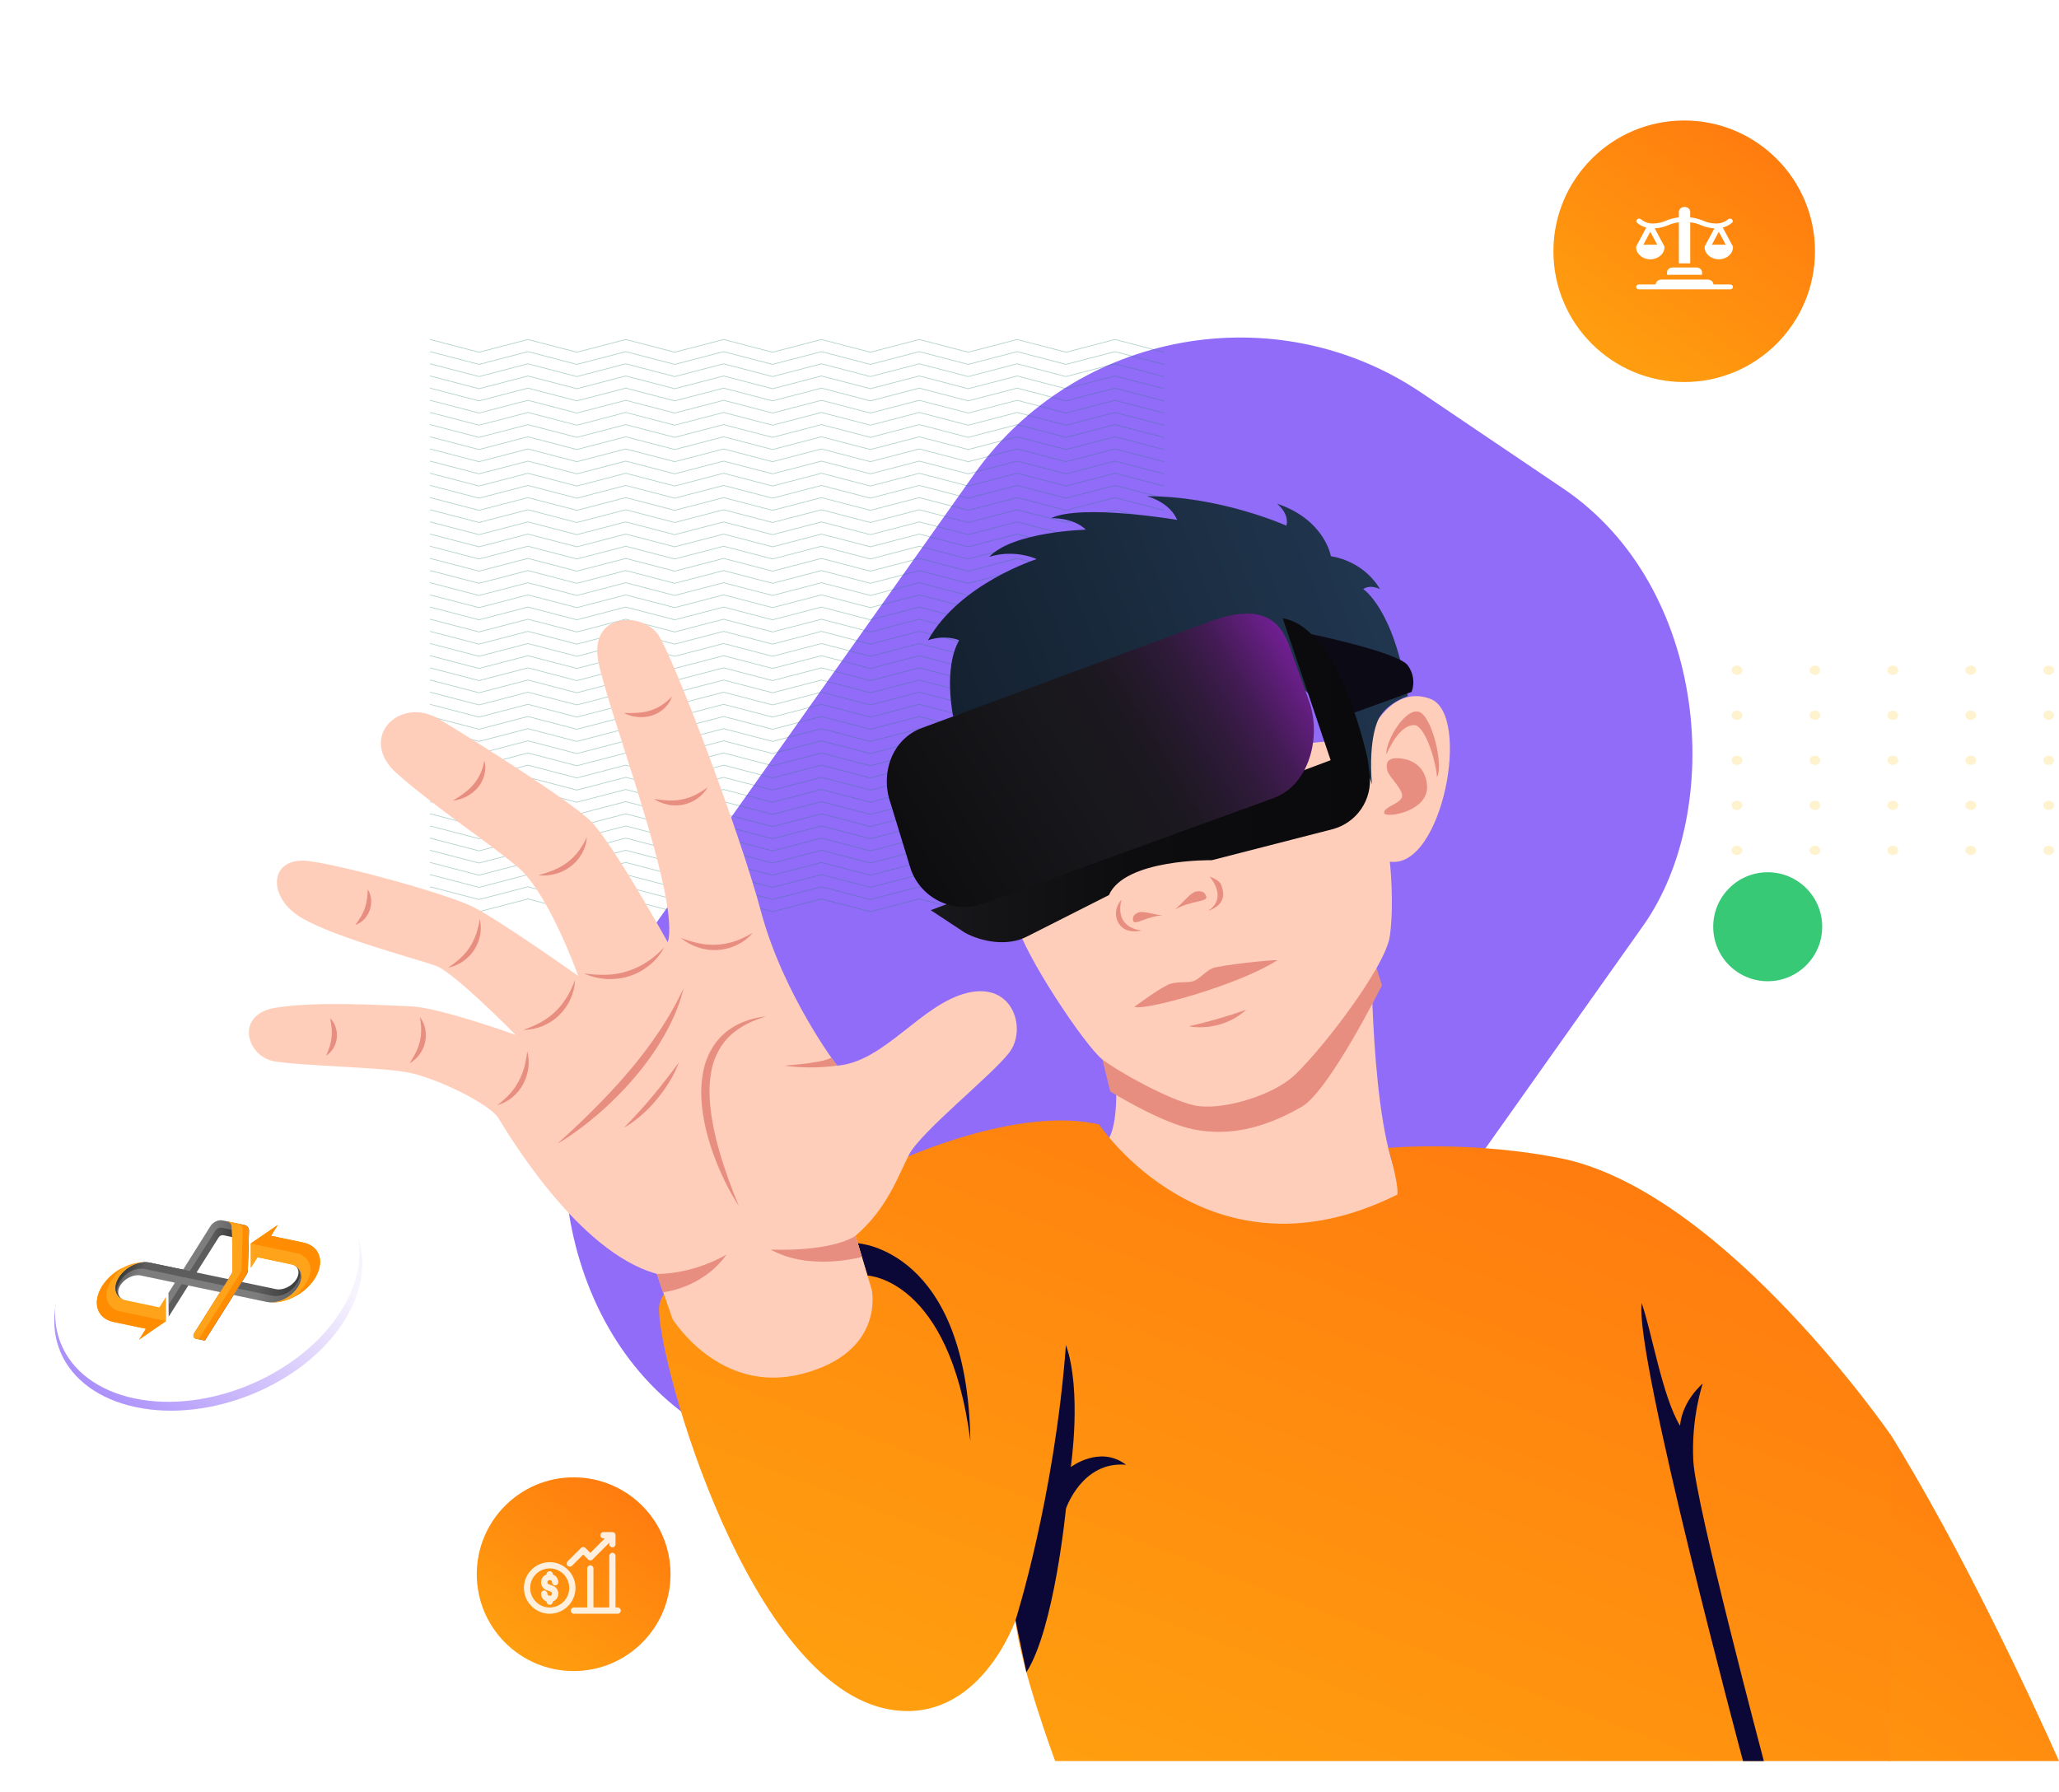 <svg width="786" height="684" viewBox="0 0 786 684" fill="none" xmlns="http://www.w3.org/2000/svg">
<g filter="url(#filter0_d_361_2)">
<circle cx="642.927" cy="95.927" r="49.927" fill="url(#paint0_linear_361_2)"/>
</g>
<path d="M663.062 257.636C664.197 257.636 665.117 256.845 665.117 255.869C665.117 254.893 664.197 254.102 663.062 254.102C661.927 254.102 661.007 254.893 661.007 255.869C661.007 256.845 661.927 257.636 663.062 257.636Z" fill="#FFBE16" fill-opacity="0.21"/>
<path d="M692.814 257.636C693.949 257.636 694.869 256.845 694.869 255.869C694.869 254.893 693.949 254.102 692.814 254.102C691.679 254.102 690.759 254.893 690.759 255.869C690.759 256.845 691.679 257.636 692.814 257.636Z" fill="#FFBE16" fill-opacity="0.21"/>
<path d="M724.621 255.869C724.621 256.839 723.694 257.636 722.566 257.636C721.437 257.636 720.51 256.839 720.51 255.869C720.51 254.898 721.437 254.102 722.566 254.102C723.711 254.102 724.621 254.898 724.621 255.869Z" fill="#FFBE16" fill-opacity="0.21"/>
<path d="M752.318 257.636C753.453 257.636 754.373 256.845 754.373 255.869C754.373 254.893 753.453 254.102 752.318 254.102C751.182 254.102 750.262 254.893 750.262 255.869C750.262 256.845 751.182 257.636 752.318 257.636Z" fill="#FFBE16" fill-opacity="0.21"/>
<path d="M782.069 257.636C783.204 257.636 784.124 256.845 784.124 255.869C784.124 254.893 783.204 254.102 782.069 254.102C780.934 254.102 780.014 254.893 780.014 255.869C780.014 256.845 780.934 257.636 782.069 257.636Z" fill="#FFBE16" fill-opacity="0.21"/>
<path d="M663.062 274.832C664.197 274.832 665.117 274.04 665.117 273.064C665.117 272.088 664.197 271.297 663.062 271.297C661.927 271.297 661.007 272.088 661.007 273.064C661.007 274.04 661.927 274.832 663.062 274.832Z" fill="#FFBE16" fill-opacity="0.21"/>
<path d="M692.814 274.832C693.949 274.832 694.869 274.04 694.869 273.064C694.869 272.088 693.949 271.297 692.814 271.297C691.679 271.297 690.759 272.088 690.759 273.064C690.759 274.04 691.679 274.832 692.814 274.832Z" fill="#FFBE16" fill-opacity="0.21"/>
<path d="M724.621 273.064C724.621 274.035 723.694 274.832 722.566 274.832C721.437 274.832 720.51 274.035 720.51 273.064C720.51 272.094 721.437 271.297 722.566 271.297C723.711 271.297 724.621 272.094 724.621 273.064Z" fill="#FFBE16" fill-opacity="0.21"/>
<path d="M752.318 274.832C753.453 274.832 754.373 274.04 754.373 273.064C754.373 272.088 753.453 271.297 752.318 271.297C751.182 271.297 750.262 272.088 750.262 273.064C750.262 274.04 751.182 274.832 752.318 274.832Z" fill="#FFBE16" fill-opacity="0.21"/>
<path d="M782.069 274.832C783.204 274.832 784.124 274.04 784.124 273.064C784.124 272.088 783.204 271.297 782.069 271.297C780.934 271.297 780.014 272.088 780.014 273.064C780.014 274.04 780.934 274.832 782.069 274.832Z" fill="#FFBE16" fill-opacity="0.21"/>
<path d="M663.062 292.027C664.197 292.027 665.117 291.236 665.117 290.26C665.117 289.283 664.197 288.492 663.062 288.492C661.927 288.492 661.007 289.283 661.007 290.26C661.007 291.236 661.927 292.027 663.062 292.027Z" fill="#FFBE16" fill-opacity="0.21"/>
<path d="M692.814 292.027C693.949 292.027 694.869 291.236 694.869 290.26C694.869 289.283 693.949 288.492 692.814 288.492C691.679 288.492 690.759 289.283 690.759 290.26C690.759 291.236 691.679 292.027 692.814 292.027Z" fill="#FFBE16" fill-opacity="0.21"/>
<path d="M724.621 290.26C724.621 291.23 723.694 292.027 722.566 292.027C721.437 292.027 720.51 291.23 720.51 290.26C720.51 289.289 721.437 288.492 722.566 288.492C723.711 288.492 724.621 289.289 724.621 290.26Z" fill="#FFBE16" fill-opacity="0.21"/>
<path d="M752.318 292.027C753.453 292.027 754.373 291.236 754.373 290.26C754.373 289.283 753.453 288.492 752.318 288.492C751.182 288.492 750.262 289.283 750.262 290.26C750.262 291.236 751.182 292.027 752.318 292.027Z" fill="#FFBE16" fill-opacity="0.21"/>
<path d="M782.069 292.027C783.204 292.027 784.124 291.236 784.124 290.26C784.124 289.283 783.204 288.492 782.069 288.492C780.934 288.492 780.014 289.283 780.014 290.26C780.014 291.236 780.934 292.027 782.069 292.027Z" fill="#FFBE16" fill-opacity="0.21"/>
<path d="M663.062 309.222C664.197 309.222 665.117 308.431 665.117 307.455C665.117 306.479 664.197 305.688 663.062 305.688C661.927 305.688 661.007 306.479 661.007 307.455C661.007 308.431 661.927 309.222 663.062 309.222Z" fill="#FFBE16" fill-opacity="0.21"/>
<path d="M692.814 309.222C693.949 309.222 694.869 308.431 694.869 307.455C694.869 306.479 693.949 305.688 692.814 305.688C691.679 305.688 690.759 306.479 690.759 307.455C690.759 308.431 691.679 309.222 692.814 309.222Z" fill="#FFBE16" fill-opacity="0.21"/>
<path d="M724.621 307.455C724.621 308.425 723.694 309.222 722.566 309.222C721.437 309.222 720.51 308.425 720.51 307.455C720.51 306.484 721.437 305.688 722.566 305.688C723.711 305.688 724.621 306.484 724.621 307.455Z" fill="#FFBE16" fill-opacity="0.21"/>
<path d="M752.318 309.222C753.453 309.222 754.373 308.431 754.373 307.455C754.373 306.479 753.453 305.688 752.318 305.688C751.182 305.688 750.262 306.479 750.262 307.455C750.262 308.431 751.182 309.222 752.318 309.222Z" fill="#FFBE16" fill-opacity="0.21"/>
<path d="M782.069 309.222C783.204 309.222 784.124 308.431 784.124 307.455C784.124 306.479 783.204 305.688 782.069 305.688C780.934 305.688 780.014 306.479 780.014 307.455C780.014 308.431 780.934 309.222 782.069 309.222Z" fill="#FFBE16" fill-opacity="0.21"/>
<path d="M663.062 326.417C664.197 326.417 665.117 325.626 665.117 324.65C665.117 323.674 664.197 322.883 663.062 322.883C661.927 322.883 661.007 323.674 661.007 324.65C661.007 325.626 661.927 326.417 663.062 326.417Z" fill="#FFBE16" fill-opacity="0.21"/>
<path d="M692.814 326.417C693.949 326.417 694.869 325.626 694.869 324.65C694.869 323.674 693.949 322.883 692.814 322.883C691.679 322.883 690.759 323.674 690.759 324.65C690.759 325.626 691.679 326.417 692.814 326.417Z" fill="#FFBE16" fill-opacity="0.21"/>
<path d="M724.621 324.65C724.621 325.621 723.694 326.417 722.566 326.417C721.437 326.417 720.51 325.621 720.51 324.65C720.51 323.68 721.437 322.883 722.566 322.883C723.711 322.883 724.621 323.68 724.621 324.65Z" fill="#FFBE16" fill-opacity="0.21"/>
<path d="M752.318 326.417C753.453 326.417 754.373 325.626 754.373 324.65C754.373 323.674 753.453 322.883 752.318 322.883C751.182 322.883 750.262 323.674 750.262 324.65C750.262 325.626 751.182 326.417 752.318 326.417Z" fill="#FFBE16" fill-opacity="0.21"/>
<path d="M782.069 326.417C783.204 326.417 784.124 325.626 784.124 324.65C784.124 323.674 783.204 322.883 782.069 322.883C780.934 322.883 780.014 323.674 780.014 324.65C780.014 325.626 780.934 326.417 782.069 326.417Z" fill="#FFBE16" fill-opacity="0.21"/>
<rect width="307.982" height="480.755" rx="121.324" transform="matrix(0.829 0.56 -0.578 0.816 442.024 82)" fill="#906CF9"/>
<path d="M406.942 348.194L388.269 343.327L369.596 348.194L350.922 343.327L332.249 348.194L313.576 343.327L294.903 348.194L276.23 343.327L257.556 348.194L238.875 343.327L220.202 348.194L201.529 343.327L182.847 348.194L164.09 343.306L164.249 343.066L182.847 347.912L201.529 343.045L220.202 347.912L238.875 343.045L257.556 347.912L276.23 343.045L294.903 347.912L313.576 343.045L332.249 347.912L350.922 343.045L369.596 347.912L388.269 343.045L406.942 347.912L425.615 343.045L444.372 347.933L444.213 348.174L425.615 343.327L406.942 348.194Z" fill="#287E74" fill-opacity="0.36"/>
<path d="M406.942 343.552L388.269 338.685L369.596 343.552L350.922 338.685L332.249 343.552L313.576 338.685L294.903 343.552L276.23 338.685L257.556 343.552L238.875 338.685L220.202 343.552L201.529 338.685L182.847 343.552L164.09 338.664L164.249 338.423L182.847 343.27L201.529 338.402L220.202 343.27L238.875 338.402L257.556 343.27L276.23 338.402L294.903 343.27L313.576 338.402L332.249 343.27L350.922 338.402L369.596 343.27L388.269 338.402L406.942 343.27L425.615 338.402L444.372 343.29L444.213 343.531L425.615 338.685L406.942 343.552Z" fill="#287E74" fill-opacity="0.36"/>
<path d="M406.942 338.909L388.269 334.042L369.596 338.909L350.922 334.042L332.249 338.909L313.576 334.042L294.903 338.909L276.23 334.042L257.556 338.909L238.875 334.042L220.202 338.909L201.529 334.042L182.847 338.909L164.09 334.021L164.249 333.781L182.847 338.627L201.529 333.76L220.202 338.627L238.875 333.76L257.556 338.627L276.23 333.76L294.903 338.627L313.576 333.76L332.249 338.627L350.922 333.76L369.596 338.627L388.269 333.76L406.942 338.627L425.615 333.76L444.372 338.648L444.213 338.888L425.615 334.042L406.942 338.909Z" fill="#287E74" fill-opacity="0.36"/>
<path d="M406.942 334.267L388.269 329.4L369.596 334.267L350.922 329.4L332.249 334.267L313.576 329.4L294.903 334.267L276.23 329.4L257.556 334.267L238.875 329.4L220.202 334.267L201.529 329.4L182.847 334.267L164.09 329.379L164.249 329.138L182.847 333.984L201.529 329.117L220.202 333.984L238.875 329.117L257.556 333.984L276.23 329.117L294.903 333.984L313.576 329.117L332.249 333.984L350.922 329.117L369.596 333.984L388.269 329.117L406.942 333.984L425.615 329.117L444.372 334.005L444.213 334.246L425.615 329.4L406.942 334.267Z" fill="#287E74" fill-opacity="0.36"/>
<path d="M406.942 329.624L388.269 324.757L369.596 329.624L350.922 324.757L332.249 329.624L313.576 324.757L294.903 329.624L276.23 324.757L257.556 329.624L238.875 324.757L220.202 329.624L201.529 324.757L182.847 329.624L164.09 324.736L164.249 324.491L182.847 329.342L201.529 324.47L220.202 329.342L238.875 324.47L257.556 329.342L276.23 324.47L294.903 329.342L313.576 324.47L332.249 329.342L350.922 324.47L369.596 329.342L388.269 324.47L406.942 329.342L425.615 324.47L444.372 329.363L444.213 329.604L425.615 324.757L406.942 329.624Z" fill="#287E74" fill-opacity="0.36"/>
<path d="M406.942 324.982L388.269 320.109L369.596 324.982L350.922 320.109L332.249 324.982L313.576 320.109L294.903 324.982L276.23 320.109L257.556 324.982L238.875 320.109L220.202 324.982L201.529 320.109L182.847 324.982L164.09 320.089L164.249 319.848L182.847 324.7L201.529 319.827L220.202 324.7L238.875 319.827L257.556 324.7L276.23 319.827L294.903 324.7L313.576 319.827L332.249 324.7L350.922 319.827L369.596 324.7L388.269 319.827L406.942 324.7L425.615 319.827L444.372 324.721L444.213 324.961L425.615 320.109L406.942 324.982Z" fill="#287E74" fill-opacity="0.36"/>
<path d="M406.942 320.339L388.269 315.467L369.596 320.339L350.922 315.467L332.249 320.339L313.576 315.467L294.903 320.339L276.23 315.467L257.556 320.339L238.875 315.467L220.202 320.339L201.529 315.467L182.847 320.339L164.09 315.446L164.249 315.205L182.847 320.057L201.529 315.185L220.202 320.057L238.875 315.185L257.556 320.057L276.23 315.185L294.903 320.057L313.576 315.185L332.249 320.057L350.922 315.185L369.596 320.057L388.269 315.185L406.942 320.057L425.615 315.185L444.372 320.078L444.213 320.318L425.615 315.467L406.942 320.339Z" fill="#287E74" fill-opacity="0.36"/>
<path d="M406.942 315.698L388.269 310.825L369.596 315.698L350.922 310.825L332.249 315.698L313.576 310.825L294.903 315.698L276.23 310.825L257.556 315.698L238.875 310.825L220.202 315.698L201.529 310.825L182.847 315.698L164.09 310.804L164.249 310.564L182.847 315.41L201.529 310.543L220.202 315.41L238.875 310.543L257.556 315.41L276.23 310.543L294.903 315.41L313.576 310.543L332.249 315.41L350.922 310.543L369.596 315.41L388.269 310.543L406.942 315.41L425.615 310.543L444.372 315.431L444.213 315.677L425.615 310.825L406.942 315.698Z" fill="#287E74" fill-opacity="0.36"/>
<path d="M406.942 311.05L388.269 306.183L369.596 311.05L350.922 306.183L332.249 311.05L313.576 306.183L294.903 311.05L276.23 306.183L257.556 311.05L238.875 306.183L220.202 311.05L201.529 306.183L182.847 311.05L164.09 306.162L164.249 305.921L182.847 310.768L201.529 305.9L220.202 310.768L238.875 305.9L257.556 310.768L276.23 305.9L294.903 310.768L313.576 305.9L332.249 310.768L350.922 305.9L369.596 310.768L388.269 305.9L406.942 310.768L425.615 305.9L444.372 310.789L444.213 311.029L425.615 306.183L406.942 311.05Z" fill="#287E74" fill-opacity="0.36"/>
<path d="M406.942 306.407L388.269 301.54L369.596 306.407L350.922 301.54L332.249 306.407L313.576 301.54L294.903 306.407L276.23 301.54L257.556 306.407L238.875 301.54L220.202 306.407L201.529 301.54L182.847 306.407L164.09 301.519L164.249 301.279L182.847 306.125L201.529 301.258L220.202 306.125L238.875 301.258L257.556 306.125L276.23 301.258L294.903 306.125L313.576 301.258L332.249 306.125L350.922 301.258L369.596 306.125L388.269 301.258L406.942 306.125L425.615 301.258L444.372 306.146L444.213 306.386L425.615 301.54L406.942 306.407Z" fill="#287E74" fill-opacity="0.36"/>
<path d="M406.942 301.765L388.269 296.898L369.596 301.765L350.922 296.898L332.249 301.765L313.576 296.898L294.903 301.765L276.23 296.898L257.556 301.765L238.875 296.898L220.202 301.765L201.529 296.898L182.847 301.765L164.09 296.877L164.249 296.636L182.847 301.482L201.529 296.615L220.202 301.482L238.875 296.615L257.556 301.482L276.23 296.615L294.903 301.482L313.576 296.615L332.249 301.482L350.922 296.615L369.596 301.482L388.269 296.615L406.942 301.482L425.615 296.615L444.372 301.503L444.213 301.744L425.615 296.898L406.942 301.765Z" fill="#287E74" fill-opacity="0.36"/>
<path d="M406.942 297.123L388.269 292.255L369.596 297.123L350.922 292.255L332.249 297.123L313.576 292.255L294.903 297.123L276.23 292.255L257.556 297.123L238.875 292.255L220.202 297.123L201.529 292.255L182.847 297.123L164.09 292.234L164.249 291.989L182.847 296.84L201.529 291.968L220.202 296.84L238.875 291.968L257.556 296.84L276.23 291.968L294.903 296.84L313.576 291.968L332.249 296.84L350.922 291.968L369.596 296.84L388.269 291.968L406.942 296.84L425.615 291.968L444.372 296.861L444.213 297.102L425.615 292.255L406.942 297.123Z" fill="#287E74" fill-opacity="0.36"/>
<path d="M406.942 292.48L388.269 287.613L369.596 292.48L350.922 287.613L332.249 292.48L313.576 287.613L294.903 292.48L276.23 287.613L257.556 292.48L238.875 287.613L220.202 292.48L201.529 287.613L182.847 292.48L164.09 287.592L164.249 287.346L182.847 292.198L201.529 287.325L220.202 292.198L238.875 287.325L257.556 292.198L276.23 287.325L294.903 292.198L313.576 287.325L332.249 292.198L350.922 287.325L369.596 292.198L388.269 287.325L406.942 292.198L425.615 287.325L444.372 292.219L444.213 292.459L425.615 287.613L406.942 292.48Z" fill="#287E74" fill-opacity="0.36"/>
<path d="M220.202 287.837L201.529 282.965L182.847 287.837L164.09 282.944L164.249 282.704L182.847 287.555L201.529 282.683L220.202 287.555L238.875 282.683L257.556 287.555L276.23 282.683L294.903 287.555L313.576 282.683L332.249 287.555L350.922 282.683L369.596 287.555L388.269 282.683L406.942 287.555L425.615 282.683L444.372 287.576L444.213 287.816L425.615 282.965L406.942 287.837L388.269 282.965L369.596 287.837L350.922 282.965L332.249 287.837L313.576 282.965L294.903 287.837L276.23 282.965L257.556 287.837L238.875 282.965L220.202 287.837Z" fill="#287E74" fill-opacity="0.36"/>
<path d="M406.942 283.195L388.269 278.322L369.596 283.195L350.922 278.322L332.249 283.195L313.576 278.322L294.903 283.195L276.23 278.322L257.556 283.195L238.875 278.322L220.202 283.195L201.529 278.322L182.847 283.195L164.09 278.301L164.249 278.061L182.847 282.907L201.529 278.04L220.202 282.907L238.875 278.04L257.556 282.907L276.23 278.04L294.903 282.907L313.576 278.04L332.249 282.907L350.922 278.04L369.596 282.907L388.269 278.04L406.942 282.907L425.615 278.04L444.372 282.928L444.213 283.174L425.615 278.322L406.942 283.195Z" fill="#287E74" fill-opacity="0.36"/>
<path d="M406.942 278.552L388.269 273.68L369.596 278.552L350.922 273.68L332.249 278.552L313.576 273.68L294.903 278.552L276.23 273.68L257.556 278.552L238.875 273.68L220.202 278.552L201.529 273.68L182.847 278.552L164.09 273.659L164.249 273.418L182.847 278.265L201.529 273.397L220.202 278.265L238.875 273.397L257.556 278.265L276.23 273.397L294.903 278.265L313.576 273.397L332.249 278.265L350.922 273.397L369.596 278.265L388.269 273.397L406.942 278.265L425.615 273.397L444.372 278.286L444.213 278.531L425.615 273.68L406.942 278.552Z" fill="#287E74" fill-opacity="0.36"/>
<path d="M406.942 273.905L388.269 269.038L369.596 273.905L350.922 269.038L332.249 273.905L313.576 269.038L294.903 273.905L276.23 269.038L257.556 273.905L238.875 269.038L220.202 273.905L201.529 269.038L182.847 273.905L164.09 269.017L164.249 268.777L182.847 273.623L201.529 268.756L220.202 273.623L238.875 268.756L257.556 273.623L276.23 268.756L294.903 273.623L313.576 268.756L332.249 273.623L350.922 268.756L369.596 273.623L388.269 268.756L406.942 273.623L425.615 268.756L444.372 273.644L444.213 273.884L425.615 269.038L406.942 273.905Z" fill="#287E74" fill-opacity="0.36"/>
<path d="M406.942 269.263L388.269 264.396L369.596 269.263L350.922 264.396L332.249 269.263L313.576 264.396L294.903 269.263L276.23 264.396L257.556 269.263L238.875 264.396L220.202 269.263L201.529 264.396L182.847 269.263L164.09 264.375L164.249 264.134L182.847 268.981L201.529 264.113L220.202 268.981L238.875 264.113L257.556 268.981L276.23 264.113L294.903 268.981L313.576 264.113L332.249 268.981L350.922 264.113L369.596 268.981L388.269 264.113L406.942 268.981L425.615 264.113L444.372 269.001L444.213 269.242L425.615 264.396L406.942 269.263Z" fill="#287E74" fill-opacity="0.36"/>
<path d="M406.942 264.62L388.269 259.753L369.596 264.62L350.922 259.753L332.249 264.62L313.576 259.753L294.903 264.62L276.23 259.753L257.556 264.62L238.875 259.753L220.202 264.62L201.529 259.753L182.847 264.62L164.09 259.732L164.249 259.492L182.847 264.338L201.529 259.471L220.202 264.338L238.875 259.471L257.556 264.338L276.23 259.471L294.903 264.338L313.576 259.471L332.249 264.338L350.922 259.471L369.596 264.338L388.269 259.471L406.942 264.338L425.615 259.471L444.372 264.359L444.213 264.599L425.615 259.753L406.942 264.62Z" fill="#287E74" fill-opacity="0.36"/>
<path d="M406.942 259.978L388.269 255.111L369.596 259.978L350.922 255.111L332.249 259.978L313.576 255.111L294.903 259.978L276.23 255.111L257.556 259.978L238.875 255.111L220.202 259.978L201.529 255.111L182.847 259.978L164.09 255.09L164.249 254.844L182.847 259.696L201.529 254.823L220.202 259.696L238.875 254.823L257.556 259.696L276.23 254.823L294.903 259.696L313.576 254.823L332.249 259.696L350.922 254.823L369.596 259.696L388.269 254.823L406.942 259.696L425.615 254.823L444.372 259.717L444.213 259.957L425.615 255.111L406.942 259.978Z" fill="#287E74" fill-opacity="0.36"/>
<path d="M406.942 255.335L388.269 250.468L369.596 255.335L350.922 250.468L332.249 255.335L313.576 250.468L294.903 255.335L276.23 250.468L257.556 255.335L238.875 250.468L220.202 255.335L201.529 250.468L182.847 255.335L164.09 250.447L164.249 250.202L182.847 255.053L201.529 250.181L220.202 255.053L238.875 250.181L257.556 255.053L276.23 250.181L294.903 255.053L313.576 250.181L332.249 255.053L350.922 250.181L369.596 255.053L388.269 250.181L406.942 255.053L425.615 250.181L444.372 255.074L444.213 255.315L425.615 250.468L406.942 255.335Z" fill="#287E74" fill-opacity="0.36"/>
<path d="M406.942 250.693L388.269 245.82L369.596 250.693L350.922 245.82L332.249 250.693L313.576 245.82L294.903 250.693L276.23 245.82L257.556 250.693L238.875 245.82L220.202 250.693L201.529 245.82L182.847 250.693L164.09 245.799L164.249 245.559L182.847 250.411L201.529 245.538L220.202 250.411L238.875 245.538L257.556 250.411L276.23 245.538L294.903 250.411L313.576 245.538L332.249 250.411L350.922 245.538L369.596 250.411L388.269 245.538L406.942 250.411L425.615 245.538L444.372 250.431L444.213 250.672L425.615 245.82L406.942 250.693Z" fill="#287E74" fill-opacity="0.36"/>
<path d="M406.942 246.05L388.269 241.178L369.596 246.05L350.922 241.178L332.249 246.05L313.576 241.178L294.903 246.05L276.23 241.178L257.556 246.05L238.875 241.178L220.202 246.05L201.529 241.178L182.847 246.05L164.09 241.157L164.249 240.916L182.847 245.763L201.529 240.896L220.202 245.763L238.875 240.896L257.556 245.763L276.23 240.896L294.903 245.763L313.576 240.896L332.249 245.763L350.922 240.896L369.596 245.763L388.269 240.896L406.942 245.763L425.615 240.896L444.372 245.784L444.213 246.029L425.615 241.178L406.942 246.05Z" fill="#287E74" fill-opacity="0.36"/>
<path d="M406.942 241.402L388.269 236.535L369.596 241.402L350.922 236.535L332.249 241.402L313.576 236.535L294.903 241.402L276.23 236.535L257.556 241.402L238.875 236.535L220.202 241.402L201.529 236.535L182.847 241.402L164.09 236.514L164.249 236.274L182.847 241.12L201.529 236.253L220.202 241.12L238.875 236.253L257.556 241.12L276.23 236.253L294.903 241.12L313.576 236.253L332.249 241.12L350.922 236.253L369.596 241.12L388.269 236.253L406.942 241.12L425.615 236.253L444.372 241.141L444.213 241.387L425.615 236.535L406.942 241.402Z" fill="#287E74" fill-opacity="0.36"/>
<path d="M406.942 236.761L388.269 231.894L369.596 236.761L350.922 231.894L332.249 236.761L313.576 231.894L294.903 236.761L276.23 231.894L257.556 236.761L238.875 231.894L220.202 236.761L201.529 231.894L182.847 236.761L164.09 231.873L164.249 231.632L182.847 236.479L201.529 231.611L220.202 236.479L238.875 231.611L257.556 236.479L276.23 231.611L294.903 236.479L313.576 231.611L332.249 236.479L350.922 231.611L369.596 236.479L388.269 231.611L406.942 236.479L425.615 231.611L444.372 236.499L444.213 236.74L425.615 231.894L406.942 236.761Z" fill="#287E74" fill-opacity="0.36"/>
<path d="M406.942 232.118L388.269 227.251L369.596 232.118L350.922 227.251L332.249 232.118L313.576 227.251L294.903 232.118L276.23 227.251L257.556 232.118L238.875 227.251L220.202 232.118L201.529 227.251L182.847 232.118L164.09 227.23L164.249 226.99L182.847 231.836L201.529 226.969L220.202 231.836L238.875 226.969L257.556 231.836L276.23 226.969L294.903 231.836L313.576 226.969L332.249 231.836L350.922 226.969L369.596 231.836L388.269 226.969L406.942 231.836L425.615 226.969L444.372 231.857L444.213 232.097L425.615 227.251L406.942 232.118Z" fill="#287E74" fill-opacity="0.36"/>
<path d="M406.942 227.476L388.269 222.608L369.596 227.476L350.922 222.608L332.249 227.476L313.576 222.608L294.903 227.476L276.23 222.608L257.556 227.476L238.875 222.608L220.202 227.476L201.529 222.608L182.847 227.476L164.09 222.588L164.249 222.347L182.847 227.193L201.529 222.326L220.202 227.193L238.875 222.326L257.556 227.193L276.23 222.326L294.903 227.193L313.576 222.326L332.249 227.193L350.922 222.326L369.596 227.193L388.269 222.326L406.942 227.193L425.615 222.326L444.372 227.214L444.213 227.455L425.615 222.608L406.942 227.476Z" fill="#287E74" fill-opacity="0.36"/>
<path d="M406.942 222.833L388.269 217.966L369.596 222.833L350.922 217.966L332.249 222.833L313.576 217.966L294.903 222.833L276.23 217.966L257.556 222.833L238.875 217.966L220.202 222.833L201.529 217.966L182.847 222.833L164.09 217.945L164.249 217.7L182.847 222.551L201.529 217.679L220.202 222.551L238.875 217.679L257.556 222.551L276.23 217.679L294.903 222.551L313.576 217.679L332.249 222.551L350.922 217.679L369.596 222.551L388.269 217.679L406.942 222.551L425.615 217.679L444.372 222.572L444.213 222.813L425.615 217.966L406.942 222.833Z" fill="#287E74" fill-opacity="0.36"/>
<path d="M406.942 218.191L388.269 213.324L369.596 218.191L350.922 213.324L332.249 218.191L313.576 213.324L294.903 218.191L276.23 213.324L257.556 218.191L238.875 213.324L220.202 218.191L201.529 213.324L182.847 218.191L164.09 213.303L164.249 213.057L182.847 217.909L201.529 213.036L220.202 217.909L238.875 213.036L257.556 217.909L276.23 213.036L294.903 217.909L313.576 213.036L332.249 217.909L350.922 213.036L369.596 217.909L388.269 213.036L406.942 217.909L425.615 213.036L444.372 217.929L444.213 218.17L425.615 213.324L406.942 218.191Z" fill="#287E74" fill-opacity="0.36"/>
<path d="M406.942 213.548L388.269 208.676L369.596 213.548L350.922 208.676L332.249 213.548L313.576 208.676L294.903 213.548L276.23 208.676L257.556 213.548L238.875 208.676L220.202 213.548L201.529 208.676L182.847 213.548L164.09 208.655L164.249 208.414L182.847 213.266L201.529 208.394L220.202 213.266L238.875 208.394L257.556 213.266L276.23 208.394L294.903 213.266L313.576 208.394L332.249 213.266L350.922 208.394L369.596 213.266L388.269 208.394L406.942 213.266L425.615 208.394L444.372 213.287L444.213 213.527L425.615 208.676L406.942 213.548Z" fill="#287E74" fill-opacity="0.36"/>
<path d="M406.942 208.906L388.269 204.033L369.596 208.906L350.922 204.033L332.249 208.906L313.576 204.033L294.903 208.906L276.23 204.033L257.556 208.906L238.875 204.033L220.202 208.906L201.529 204.033L182.847 208.906L164.09 204.012L164.249 203.772L182.847 208.618L201.529 203.751L220.202 208.618L238.875 203.751L257.556 208.618L276.23 203.751L294.903 208.618L313.576 203.751L332.249 208.618L350.922 203.751L369.596 208.618L388.269 203.751L406.942 208.618L425.615 203.751L444.372 208.639L444.213 208.885L425.615 204.033L406.942 208.906Z" fill="#287E74" fill-opacity="0.36"/>
<path d="M406.942 204.259L388.269 199.392L369.596 204.259L350.922 199.392L332.249 204.259L313.576 199.392L294.903 204.259L276.23 199.392L257.556 204.259L238.875 199.392L220.202 204.259L201.529 199.392L182.847 204.259L164.09 199.371L164.249 199.13L182.847 203.977L201.529 199.109L220.202 203.977L238.875 199.109L257.556 203.977L276.23 199.109L294.903 203.977L313.576 199.109L332.249 203.977L350.922 199.109L369.596 203.977L388.269 199.109L406.942 203.977L425.615 199.109L444.372 203.998L444.213 204.238L425.615 199.392L406.942 204.259Z" fill="#287E74" fill-opacity="0.36"/>
<path d="M406.942 199.616L388.269 194.749L369.596 199.616L350.922 194.749L332.249 199.616L313.576 194.749L294.903 199.616L276.23 194.749L257.556 199.616L238.875 194.749L220.202 199.616L201.529 194.749L182.847 199.616L164.09 194.728L164.249 194.488L182.847 199.334L201.529 194.467L220.202 199.334L238.875 194.467L257.556 199.334L276.23 194.467L294.903 199.334L313.576 194.467L332.249 199.334L350.922 194.467L369.596 199.334L388.269 194.467L406.942 199.334L425.615 194.467L444.372 199.355L444.213 199.595L425.615 194.749L406.942 199.616Z" fill="#287E74" fill-opacity="0.36"/>
<path d="M406.942 194.974L388.269 190.107L369.596 194.974L350.922 190.107L332.249 194.974L313.576 190.107L294.903 194.974L276.23 190.107L257.556 194.974L238.875 190.107L220.202 194.974L201.529 190.107L182.847 194.974L164.09 190.086L164.249 189.845L182.847 194.691L201.529 189.824L220.202 194.691L238.875 189.824L257.556 194.691L276.23 189.824L294.903 194.691L313.576 189.824L332.249 194.691L350.922 189.824L369.596 194.691L388.269 189.824L406.942 194.691L425.615 189.824L444.372 194.712L444.213 194.953L425.615 190.107L406.942 194.974Z" fill="#287E74" fill-opacity="0.36"/>
<path d="M406.942 190.331L388.269 185.464L369.596 190.331L350.922 185.464L332.249 190.331L313.576 185.464L294.903 190.331L276.23 185.464L257.556 190.331L238.875 185.464L220.202 190.331L201.529 185.464L182.847 190.331L164.09 185.443L164.249 185.203L182.847 190.049L201.529 185.182L220.202 190.049L238.875 185.182L257.556 190.049L276.23 185.182L294.903 190.049L313.576 185.182L332.249 190.049L350.922 185.182L369.596 190.049L388.269 185.182L406.942 190.049L425.615 185.182L444.372 190.07L444.213 190.31L425.615 185.464L406.942 190.331Z" fill="#287E74" fill-opacity="0.36"/>
<path d="M406.942 185.688L388.269 180.821L369.596 185.688L350.922 180.821L332.249 185.688L313.576 180.821L294.903 185.688L276.23 180.821L257.556 185.688L238.875 180.821L220.202 185.688L201.529 180.821L182.847 185.688L164.09 180.8L164.249 180.554L182.847 185.406L201.529 180.533L220.202 185.406L238.875 180.533L257.556 185.406L276.23 180.533L294.903 185.406L313.576 180.533L332.249 185.406L350.922 180.533L369.596 185.406L388.269 180.533L406.942 185.406L425.615 180.533L444.372 185.427L444.213 185.667L425.615 180.821L406.942 185.688Z" fill="#287E74" fill-opacity="0.36"/>
<path d="M406.942 181.046L388.269 176.179L369.596 181.046L350.922 176.179L332.249 181.046L313.576 176.179L294.903 181.046L276.23 176.179L257.556 181.046L238.875 176.179L220.202 181.046L201.529 176.179L182.847 181.046L164.09 176.158L164.249 175.913L182.847 180.764L201.529 175.892L220.202 180.764L238.875 175.892L257.556 180.764L276.23 175.892L294.903 180.764L313.576 175.892L332.249 180.764L350.922 175.892L369.596 180.764L388.269 175.892L406.942 180.764L425.615 175.892L444.372 180.785L444.213 181.025L425.615 176.179L406.942 181.046Z" fill="#287E74" fill-opacity="0.36"/>
<path d="M406.942 176.404L388.269 171.531L369.596 176.404L350.922 171.531L332.249 176.404L313.576 171.531L294.903 176.404L276.23 171.531L257.556 176.404L238.875 171.531L220.202 176.404L201.529 171.531L182.847 176.404L164.09 171.51L164.249 171.27L182.847 176.121L201.529 171.249L220.202 176.121L238.875 171.249L257.556 176.121L276.23 171.249L294.903 176.121L313.576 171.249L332.249 176.121L350.922 171.249L369.596 176.121L388.269 171.249L406.942 176.121L425.615 171.249L444.372 176.142L444.213 176.383L425.615 171.531L406.942 176.404Z" fill="#287E74" fill-opacity="0.36"/>
<path d="M406.942 171.761L388.269 166.889L369.596 171.761L350.922 166.889L332.249 171.761L313.576 166.889L294.903 171.761L276.23 166.889L257.556 171.761L238.875 166.889L220.202 171.761L201.529 166.889L182.847 171.761L164.09 166.868L164.249 166.627L182.847 171.474L201.529 166.606L220.202 171.474L238.875 166.606L257.556 171.474L276.23 166.606L294.903 171.474L313.576 166.606L332.249 171.474L350.922 166.606L369.596 171.474L388.269 166.606L406.942 171.474L425.615 166.606L444.372 171.495L444.213 171.74L425.615 166.889L406.942 171.761Z" fill="#287E74" fill-opacity="0.36"/>
<path d="M406.942 167.113L388.269 162.246L369.596 167.113L350.922 162.246L332.249 167.113L313.576 162.246L294.903 167.113L276.23 162.246L257.556 167.113L238.875 162.246L220.202 167.113L201.529 162.246L182.847 167.113L164.09 162.225L164.249 161.985L182.847 166.831L201.529 161.964L220.202 166.831L238.875 161.964L257.556 166.831L276.23 161.964L294.903 166.831L313.576 161.964L332.249 166.831L350.922 161.964L369.596 166.831L388.269 161.964L406.942 166.831L425.615 161.964L444.372 166.852L444.213 167.092L425.615 162.246L406.942 167.113Z" fill="#287E74" fill-opacity="0.36"/>
<path d="M406.942 162.471L388.269 157.604L369.596 162.471L350.922 157.604L332.249 162.471L313.576 157.604L294.903 162.471L276.23 157.604L257.556 162.471L238.875 157.604L220.202 162.471L201.529 157.604L182.847 162.471L164.09 157.583L164.249 157.342L182.847 162.189L201.529 157.321L220.202 162.189L238.875 157.321L257.556 162.189L276.23 157.321L294.903 162.189L313.576 157.321L332.249 162.189L350.922 157.321L369.596 162.189L388.269 157.321L406.942 162.189L425.615 157.321L444.372 162.209L444.213 162.45L425.615 157.604L406.942 162.471Z" fill="#287E74" fill-opacity="0.36"/>
<path d="M406.942 157.829L388.269 152.962L369.596 157.829L350.922 152.962L332.249 157.829L313.576 152.962L294.903 157.829L276.23 152.962L257.556 157.829L238.875 152.962L220.202 157.829L201.529 152.962L182.847 157.829L164.09 152.941L164.249 152.701L182.847 157.547L201.529 152.68L220.202 157.547L238.875 152.68L257.556 157.547L276.23 152.68L294.903 157.547L313.576 152.68L332.249 157.547L350.922 152.68L369.596 157.547L388.269 152.68L406.942 157.547L425.615 152.68L444.372 157.568L444.213 157.808L425.615 152.962L406.942 157.829Z" fill="#287E74" fill-opacity="0.36"/>
<path d="M406.942 153.186L388.269 148.319L369.596 153.186L350.922 148.319L332.249 153.186L313.576 148.319L294.903 153.186L276.23 148.319L257.556 153.186L238.875 148.319L220.202 153.186L201.529 148.319L182.847 153.186L164.09 148.298L164.249 148.052L182.847 152.904L201.529 148.031L220.202 152.904L238.875 148.031L257.556 152.904L276.23 148.031L294.903 152.904L313.576 148.031L332.249 152.904L350.922 148.031L369.596 152.904L388.269 148.031L406.942 152.904L425.615 148.031L444.372 152.925L444.213 153.165L425.615 148.319L406.942 153.186Z" fill="#287E74" fill-opacity="0.36"/>
<path d="M406.942 148.543L388.269 143.676L369.596 148.543L350.922 143.676L332.249 148.543L313.576 143.676L294.903 148.543L276.23 143.676L257.556 148.543L238.875 143.676L220.202 148.543L201.529 143.676L182.847 148.543L164.09 143.655L164.249 143.41L182.847 148.261L201.529 143.389L220.202 148.261L238.875 143.389L257.556 148.261L276.23 143.389L294.903 148.261L313.576 143.389L332.249 148.261L350.922 143.389L369.596 148.261L388.269 143.389L406.942 148.261L425.615 143.389L444.372 148.282L444.213 148.523L425.615 143.676L406.942 148.543Z" fill="#287E74" fill-opacity="0.36"/>
<path d="M406.942 143.902L388.269 139.029L369.596 143.902L350.922 139.029L332.249 143.902L313.576 139.029L294.903 143.902L276.23 139.029L257.556 143.902L238.875 139.029L220.202 143.902L201.529 139.029L182.847 143.902L164.09 139.008L164.249 138.768L182.847 143.62L201.529 138.747L220.202 143.62L238.875 138.747L257.556 143.62L276.23 138.747L294.903 143.62L313.576 138.747L332.249 143.62L350.922 138.747L369.596 143.62L388.269 138.747L406.942 143.62L425.615 138.747L444.372 143.64L444.213 143.881L425.615 139.029L406.942 143.902Z" fill="#287E74" fill-opacity="0.36"/>
<path d="M406.942 139.259L388.269 134.387L369.596 139.259L350.922 134.387L332.249 139.259L313.576 134.387L294.903 139.259L276.23 134.387L257.556 139.259L238.875 134.387L220.202 139.259L201.529 134.387L182.847 139.259L164.09 134.366L164.249 134.125L182.847 138.972L201.529 134.104L220.202 138.972L238.875 134.104L257.556 138.972L276.23 134.104L294.903 138.972L313.576 134.104L332.249 138.972L350.922 134.104L369.596 138.972L388.269 134.104L406.942 138.972L425.615 134.104L444.372 138.993L444.213 139.238L425.615 134.387L406.942 139.259Z" fill="#287E74" fill-opacity="0.36"/>
<path d="M406.942 134.617L388.269 129.744L369.596 134.617L350.922 129.744L332.249 134.617L313.576 129.744L294.903 134.617L276.23 129.744L257.556 134.617L238.875 129.744L220.202 134.617L201.529 129.744L182.847 134.617L164.09 129.723L164.249 129.483L182.847 134.329L201.529 129.462L220.202 134.329L238.875 129.462L257.556 134.329L276.23 129.462L294.903 134.329L313.576 129.462L332.249 134.329L350.922 129.462L369.596 134.329L388.269 129.462L406.942 134.329L425.615 129.462L444.372 134.35L444.213 134.596L425.615 129.744L406.942 134.617Z" fill="#287E74" fill-opacity="0.36"/>
<path d="M423.093 434.968C427.947 427.253 425.521 405.213 425.521 405.213L523.495 365.758C523.495 365.758 523.495 442.015 537.398 455.252C537.398 455.252 510.917 474.651 479.803 474.651C448.689 474.651 423.093 434.968 423.093 434.968Z" fill="#FFCEBA"/>
<path d="M423.828 416.675C423.828 416.675 443.248 428.798 455.898 431.221C468.548 433.644 481.797 431.299 497.017 422.47C507.388 416.453 527.554 376.158 527.554 376.158L522.386 359.712L420.034 401.239L423.828 416.675Z" fill="#E88E80"/>
<path d="M387.787 351.652C390.876 364.656 414.487 399.481 420.667 404.33C426.846 409.179 446.042 419.76 455.75 421.964C465.459 424.168 483.776 418.879 492.603 411.826C501.43 404.773 528.789 369.948 530.555 357.384C532.321 344.82 530.555 328.95 530.555 328.95C550.497 332.035 561.891 272.744 546.003 266.793C530.115 260.842 521.728 282.442 521.728 282.442C435.892 282.663 384.696 338.648 387.787 351.652Z" fill="#FFCEBA"/>
<path d="M548.561 296.722C551.154 292.259 546.642 273.223 541.627 271.724C536.611 270.225 529.115 282.225 529.164 288.075C532.658 280.576 536.098 276.875 539.823 276.829C543.548 276.783 547.82 288.653 548.561 296.722Z" fill="#E88E80"/>
<path d="M531.051 289.779C529.198 290.567 529.103 292.153 529.685 294.42C530.267 296.688 536.622 302.227 534.992 304.74C533.361 307.252 528.21 308.158 528.366 310.351C528.521 312.544 545.908 310.009 544.729 299.468C543.551 288.927 532.903 288.99 531.051 289.779Z" fill="#E88E80"/>
<path d="M433.057 384.355C436.269 386.082 472.278 376.381 487.638 366.586C485.207 366.327 465.51 368.58 462.909 369.619C460.307 370.658 457.787 373.866 455.617 374.56C453.448 375.253 449.979 374.695 446.854 375.561C443.728 376.428 433.057 384.355 433.057 384.355Z" fill="#E88E80"/>
<path d="M453.797 391.808C461.235 390.139 468.566 388.025 475.75 385.478C465.77 394.496 453.797 391.808 453.797 391.808Z" fill="#E88E80"/>
<path d="M443.656 349.496C439.519 348.891 436.071 347.686 434.518 348.376C432.965 349.067 432.107 349.924 432.623 351.648C433.138 353.372 437.952 349.755 443.656 349.496Z" fill="#E88E80"/>
<path d="M448.554 347.237C452.123 344.026 454.641 340.662 456.571 340.351C458.501 340.04 459.887 340.331 460.509 342.34C461.132 344.348 454.171 343.882 448.554 347.237Z" fill="#E88E80"/>
<path d="M461.708 334.642C461.708 334.642 469.066 342.616 461.132 347.772C468.835 345.113 466.894 339.83 466.188 337.839C465.482 335.847 461.708 334.642 461.708 334.642Z" fill="#E88E80"/>
<path d="M428.169 343.424C428.169 343.424 424.637 353.709 435.797 355.262C428.307 356.813 426.273 351.968 426.028 349.475C425.933 348.373 426.075 347.262 426.444 346.219C426.813 345.175 427.401 344.222 428.169 343.424Z" fill="#E88E80"/>
<path d="M523.716 299.413C522.244 281.255 526.338 274.335 526.338 274.335C526.338 274.335 528.787 268.784 537.395 265.762C532.097 232.194 520.397 224.923 520.397 224.923C520.397 224.923 522.604 222.937 526.796 224.923C520.17 213.68 508.038 212.359 508.038 212.359C508.038 212.359 505.832 198.471 487.518 192.299C492.594 196.707 491.05 200.676 491.05 200.676C491.05 200.676 466.113 189.436 437.869 189.436C447.358 192.299 449.343 198.471 449.343 198.471C449.343 198.471 412.935 192.299 401.232 197.809C410.722 197.809 414.484 202.218 414.484 202.218C414.484 202.218 386.9 202.88 377.632 212.578C387.652 209.493 395.727 213.461 395.727 213.461C395.727 213.461 366.379 222.718 354.242 244.427C361.084 242.125 366.158 244.427 366.158 244.427C359.981 255.118 363.853 273.512 363.853 273.512C363.853 273.512 448.764 246.301 470.572 249.167C492.381 252.033 506.503 272.971 513.123 279.583C519.743 286.196 523.716 299.413 523.716 299.413Z" fill="url(#paint1_linear_361_2)"/>
<path d="M500.62 242.105C500.62 242.105 533.719 249.012 537.398 254.007C538.463 255.444 539.155 257.123 539.411 258.893C539.668 260.663 539.481 262.468 538.867 264.148C538.867 264.148 521.87 270.318 514.918 272.816L500.62 242.105Z" fill="#0C0A14"/>
<path d="M368.393 356.112L355.294 347.479L507.952 290.214L489.67 236.062C511.853 239.608 522.172 290.22 522.172 290.22L522.838 295.742C523.392 300.356 522.25 305.015 519.623 308.851C516.996 312.687 513.064 315.439 508.557 316.596L462.619 328.394C462.619 328.394 429.373 327.862 423.329 341.712L392.233 357.447C384.394 361.617 374.322 359.332 368.393 356.112Z" fill="url(#paint2_linear_361_2)"/>
<path d="M352.071 277.863L461.196 237.501C482.707 229.331 489.14 238.027 492.329 246.965L499.693 267.552C504.591 281.215 499.797 299.741 486.153 304.7L375.357 344.949C372.678 345.921 369.833 346.352 366.987 346.218C364.14 346.083 361.349 345.386 358.774 344.166C356.2 342.946 353.893 341.227 351.988 339.11C350.083 336.993 348.618 334.52 347.677 331.833L339.945 306.564C335.929 295.082 340.616 281.998 352.071 277.863Z" fill="url(#paint3_linear_361_2)"/>
<path d="M721 672.316L721.5 547.316C748.599 590.995 775.624 648.849 786 672.316H721Z" fill="url(#paint4_linear_361_2)"/>
<path d="M343.359 442.964C343.359 442.964 388.445 421.989 419.564 429.298C419.564 429.298 461.337 492.031 533.425 456.043C534.002 451.928 529.948 438.251 529.948 438.251C529.948 438.251 562.848 435.195 598.073 442.676C659.199 457.004 721.602 547.595 721.602 547.595V609.954V672.312H402.792C402.792 672.312 389.289 635.913 387.655 618.575C387.655 618.575 373.885 658.428 339.833 652.664C285.992 643.553 251.568 521.155 251.568 499.697C251.568 478.238 343.359 442.964 343.359 442.964Z" fill="url(#paint5_linear_361_2)"/>
<path d="M406.911 513.49C402.498 572.139 387.655 618.576 387.655 618.576L391.81 638.432C402.498 621.813 406.911 575.964 406.911 575.964C406.911 575.964 413.065 557.688 429.86 559.216C419.858 551.573 408.758 560.097 408.758 560.097C408.758 560.097 413.091 530.995 406.911 513.49Z" fill="#0B0838"/>
<path d="M327.45 474.645C327.45 474.645 369.252 476.921 370.427 550.039C362.485 488.089 331.152 486.969 331.152 486.969L327.45 474.645Z" fill="#0B0838"/>
<path d="M626.691 497.493C623.896 517.637 665.381 672.313 665.381 672.313H673.327C673.327 672.313 647.286 574.271 646.405 557.739C645.523 541.207 650.009 528.203 650.009 528.203C650.009 528.203 642.213 534.597 641.329 544.295C634.607 533.259 630.517 508.368 626.691 497.493Z" fill="#0B0838"/>
<path d="M332.769 492.351L326.589 471.778C338.651 461.344 342.526 449.638 346.989 440.87C351.451 432.101 378.52 410.654 385.287 401.832C392.054 393.009 386.903 374.782 369.252 379.055C351.601 383.328 337.623 405.506 319.528 406.83C319.528 406.83 299.074 379.938 290.474 347.905C281.875 315.871 257.154 251.504 251.418 242.546C245.682 233.587 224.496 233.435 228.469 252.905C232.442 272.375 259.871 343.597 254.904 359.712C254.904 359.712 233.542 321.151 225.231 313.226C216.919 305.301 182.571 283.543 167.564 274.507C152.557 265.472 136.084 281.779 151.676 295.445C167.267 309.111 186.105 321.307 197.796 331.154C209.487 341.001 220.745 372.592 220.745 372.592C220.745 372.592 190.513 351.179 180.583 346.236C170.652 341.292 133.434 331.007 118.577 328.803C103.721 326.599 101.955 340.118 112.104 348.345C122.253 356.572 159.474 366.126 166.535 368.776C173.597 371.426 196.84 395.078 196.84 395.078C196.84 395.078 167.743 384.658 157.121 384.206C146.499 383.754 120.214 382.149 104.896 384.782C89.578 387.415 94.009 403.443 104.896 405.213C115.783 406.983 144.174 407.368 155.208 409.328C166.242 411.287 186.797 421.371 190.219 426.812C193.642 432.254 220.523 478.098 250.755 486.325L256.713 503.519C256.713 503.519 274.661 532.758 306.362 524.456C338.064 516.154 332.769 492.351 332.769 492.351Z" fill="#FFCEBA"/>
<path d="M294.225 477.067C318.793 477.801 326.589 471.778 326.589 471.778L329.006 479.836C329.006 479.836 309.231 485.444 294.225 477.067Z" fill="#E88E80"/>
<path d="M250.755 486.324C250.755 486.324 263.333 486.9 277.308 478.978C268.187 491.91 253.034 493.366 253.034 493.366L250.755 486.324Z" fill="#E88E80"/>
<path d="M319.528 406.829C312.836 407.738 306.053 407.738 299.361 406.829C315.69 405.635 317.309 403.759 317.309 403.759L319.528 406.829Z" fill="#E88E80"/>
<path d="M212.727 436.66C217.573 432.339 222.261 427.912 226.792 423.376C231.329 418.833 235.705 414.151 239.842 409.276C240.358 408.663 240.882 408.062 241.389 407.443L242.902 405.584C243.415 404.971 243.896 404.335 244.394 403.711L245.134 402.77L245.86 401.814C247.817 399.291 249.649 396.675 251.441 394.027L252.766 392.03L254.039 389.996C254.252 389.656 254.474 389.322 254.676 388.977L255.284 387.944C255.687 387.253 256.119 386.571 256.502 385.869C258.116 383.089 259.533 380.206 260.979 377.294C260.562 378.857 260.161 380.442 259.611 381.973C259.484 382.359 259.354 382.747 259.219 383.124C259.084 383.501 258.951 383.895 258.796 384.275L257.9 386.551C257.756 386.934 257.583 387.302 257.416 387.674L256.911 388.79C256.58 389.535 256.237 390.278 255.863 391.003L254.751 393.19L253.561 395.331C251.943 398.173 250.181 400.931 248.28 403.593C248.044 403.927 247.814 404.263 247.572 404.591L246.837 405.573C246.342 406.223 245.863 406.885 245.356 407.524L243.826 409.437C243.311 410.073 242.781 410.695 242.256 411.319C238.026 416.285 233.423 420.921 228.486 425.186C226.02 427.316 223.485 429.359 220.863 431.284C219.543 432.237 218.227 433.189 216.87 434.084C215.513 434.979 214.145 435.863 212.727 436.66Z" fill="#E88E80"/>
<path d="M292.459 388.019C292.03 388.165 291.595 388.306 291.168 388.442L290.523 388.649C290.31 388.721 290.099 388.807 289.889 388.885L288.621 389.345C288.204 389.512 287.795 389.693 287.383 389.866L286.766 390.128L286.161 390.416C285.761 390.611 285.355 390.787 284.963 390.991L283.81 391.63C283.421 391.84 283.058 392.093 282.684 392.321C281.208 393.251 279.828 394.324 278.561 395.523C277.327 396.722 276.227 398.051 275.283 399.489C273.422 402.377 272.149 405.604 271.538 408.985C271.214 410.686 271.007 412.407 270.918 414.136C270.819 415.879 270.819 417.627 270.918 419.37C271.005 421.12 271.172 422.873 271.405 424.622C271.639 426.372 271.93 428.116 272.27 429.857C272.609 431.598 273.004 433.33 273.422 435.059C273.84 436.789 274.324 438.512 274.822 440.222C275.822 443.655 276.954 447.059 278.172 450.44C279.391 453.822 280.702 457.18 282.091 460.512C280.111 457.467 278.323 454.301 276.738 451.033C275.135 447.76 273.706 444.406 272.454 440.984C271.191 437.547 270.146 434.033 269.325 430.464C268.916 428.674 268.57 426.864 268.303 425.036C268.035 423.209 267.853 421.368 267.752 419.514C267.537 415.772 267.828 412.017 268.617 408.352C269.409 404.623 270.991 401.108 273.258 398.041C274.402 396.528 275.723 395.156 277.193 393.955C278.657 392.784 280.247 391.779 281.932 390.957C283.594 390.147 285.331 389.498 287.118 389.02C288.869 388.549 290.655 388.214 292.459 388.019Z" fill="#E88E80"/>
<path d="M259.139 405.636C258.188 408.23 256.97 410.718 255.503 413.06C254.062 415.418 252.446 417.665 250.669 419.782C249.805 420.856 248.845 421.86 247.906 422.873C247.413 423.359 246.924 423.848 246.425 424.312C246.175 424.55 245.933 424.798 245.673 425.028L244.893 425.71C242.827 427.549 240.577 429.169 238.177 430.545C240.05 428.504 241.98 426.608 243.783 424.579C244.717 423.601 245.584 422.565 246.497 421.566L247.814 420.027C248.266 419.523 248.678 419 249.122 418.479C250.85 416.409 252.543 414.298 254.201 412.148C255.863 410.021 257.491 407.857 259.139 405.636Z" fill="#E88E80"/>
<path d="M201.252 401.391C201.416 401.898 201.54 402.418 201.621 402.945C201.711 403.472 201.77 404.004 201.8 404.539C201.86 405.614 201.82 406.693 201.681 407.762C201.401 409.928 200.726 412.024 199.688 413.946C198.641 415.872 197.228 417.575 195.528 418.961C193.856 420.32 191.927 421.326 189.855 421.92C191.487 420.665 193.022 419.29 194.448 417.805C195.792 416.344 196.953 414.726 197.905 412.985C198.85 411.23 199.594 409.373 200.12 407.451C200.408 406.481 200.616 405.491 200.803 404.481C200.99 403.471 201.149 402.447 201.252 401.391Z" fill="#E88E80"/>
<path d="M219.451 374.188C219.462 374.811 219.425 375.434 219.339 376.05C219.258 376.669 219.142 377.283 218.993 377.889C218.697 379.11 218.286 380.3 217.763 381.443C216.711 383.764 215.227 385.865 213.39 387.633C213.153 387.849 212.929 388.073 212.684 388.28L211.952 388.893C211.701 389.092 211.439 389.273 211.183 389.469C210.929 389.662 210.666 389.841 210.393 390.007C209.328 390.697 208.198 391.283 207.02 391.756C204.695 392.693 202.215 393.187 199.708 393.213C201.99 392.43 204.205 391.467 206.334 390.335C207.364 389.769 208.356 389.137 209.305 388.444C210.251 387.762 211.146 387.012 211.984 386.2C212.826 385.389 213.614 384.524 214.343 383.61C215.07 382.69 215.744 381.729 216.36 380.732C217.614 378.673 218.648 376.489 219.445 374.214L219.451 374.188Z" fill="#E88E80"/>
<path d="M253.489 361.708C253.178 362.368 252.816 363.003 252.406 363.607C252.001 364.216 251.562 364.802 251.092 365.363C250.149 366.496 249.098 367.536 247.955 368.468C245.647 370.36 242.998 371.794 240.15 372.692C239.442 372.931 238.71 373.095 237.99 373.268C237.255 373.397 236.523 373.555 235.783 373.621C235.043 373.688 234.299 373.748 233.559 373.783C233.187 373.783 232.816 373.783 232.447 373.783C232.078 373.783 231.707 373.783 231.338 373.734C228.41 373.53 225.541 372.816 222.859 371.624C225.676 372.035 228.521 372.211 231.367 372.151C231.715 372.151 232.064 372.122 232.412 372.093C232.761 372.065 233.107 372.053 233.452 372.019C234.144 371.924 234.835 371.872 235.515 371.731C236.883 371.517 238.231 371.195 239.548 370.77C242.195 369.934 244.711 368.73 247.021 367.193C248.198 366.423 249.325 365.58 250.395 364.669C251.49 363.751 252.524 362.762 253.489 361.708Z" fill="#E88E80"/>
<path d="M287.333 356.088C286.954 356.593 286.532 357.065 286.072 357.498C285.616 357.935 285.135 358.346 284.631 358.727C283.623 359.497 282.54 360.164 281.399 360.718C279.09 361.85 276.579 362.516 274.012 362.678C273.37 362.727 272.724 362.715 272.085 362.712C271.445 362.709 270.8 362.643 270.166 362.545C269.532 362.447 268.901 362.335 268.276 362.209C267.965 362.134 267.66 362.05 267.352 361.967C267.043 361.883 266.738 361.797 266.438 361.679C264.044 360.885 261.814 359.663 259.855 358.073C262.132 358.935 264.47 359.624 266.85 360.137C267.138 360.206 267.426 360.255 267.715 360.298C268.003 360.341 268.291 360.401 268.579 360.445C269.155 360.499 269.751 360.6 270.342 360.623C271.512 360.72 272.688 360.728 273.859 360.646C276.218 360.498 278.545 360.026 280.774 359.242C281.909 358.853 283.019 358.394 284.098 357.869C285.213 357.343 286.293 356.748 287.333 356.088Z" fill="#E88E80"/>
<path d="M270.074 300.581C269.865 301.014 269.616 301.426 269.331 301.813C269.05 302.204 268.745 302.578 268.418 302.932C267.758 303.648 267.023 304.29 266.225 304.849C264.609 305.99 262.774 306.784 260.835 307.182C260.351 307.292 259.862 307.349 259.372 307.415C258.882 307.482 258.387 307.496 257.891 307.485C257.396 307.473 256.909 307.456 256.419 307.418C255.929 307.381 255.445 307.306 254.978 307.2C253.081 306.827 251.277 306.083 249.669 305.01C251.487 305.325 253.323 305.53 255.166 305.626C255.39 305.643 255.615 305.643 255.837 305.626H256.505C256.949 305.597 257.39 305.608 257.83 305.556C258.702 305.495 259.569 305.373 260.423 305.191C262.153 304.83 263.83 304.25 265.413 303.464C266.225 303.069 267.016 302.63 267.781 302.149C268.572 301.667 269.338 301.143 270.074 300.581Z" fill="#E88E80"/>
<path d="M223.965 319.603C223.966 320.142 223.918 320.68 223.821 321.211C223.733 321.746 223.61 322.275 223.453 322.794C223.138 323.841 222.711 324.851 222.179 325.807C221.102 327.749 219.63 329.444 217.858 330.785C216.977 331.456 216.029 332.034 215.029 332.512C214.781 332.638 214.531 332.748 214.274 332.851C214.018 332.955 213.767 333.067 213.508 333.159C212.986 333.335 212.474 333.525 211.941 333.648C209.846 334.21 207.666 334.376 205.51 334.138C207.522 333.598 209.499 332.934 211.428 332.149C211.903 331.968 212.353 331.729 212.814 331.525C213.038 331.415 213.257 331.289 213.482 331.179C213.707 331.07 213.928 330.949 214.142 330.82L214.793 330.445L215.421 330.04C215.637 329.913 215.833 329.752 216.037 329.62C216.242 329.487 216.446 329.332 216.639 329.179C218.232 327.969 219.65 326.545 220.851 324.946C221.467 324.133 222.033 323.284 222.545 322.402C223.076 321.499 223.55 320.564 223.965 319.603Z" fill="#E88E80"/>
<path d="M183.126 350.923C183.274 351.406 183.379 351.901 183.44 352.402C183.508 352.904 183.545 353.409 183.553 353.916C183.572 354.937 183.486 355.957 183.296 356.96C183.105 357.975 182.816 358.968 182.432 359.927C182.041 360.89 181.559 361.813 180.991 362.684C180.703 363.121 180.395 363.547 180.081 363.947C179.767 364.347 179.416 364.744 179.044 365.098C176.882 367.29 174.118 368.792 171.101 369.415C172.713 368.327 174.251 367.134 175.705 365.843C175.886 365.691 176.048 365.515 176.215 365.351C176.382 365.187 176.561 365.032 176.716 364.856C177.033 364.508 177.362 364.177 177.655 363.815C178.263 363.113 178.819 362.368 179.32 361.587C179.83 360.81 180.289 360.001 180.695 359.164C181.101 358.322 181.46 357.457 181.769 356.575C182.085 355.673 182.353 354.756 182.573 353.826C182.801 352.874 182.988 351.916 183.126 350.923Z" fill="#E88E80"/>
<path d="M160.266 388.314C160.545 388.627 160.792 388.966 161.004 389.327C161.221 389.685 161.413 390.057 161.58 390.441C161.923 391.214 162.179 392.023 162.343 392.852C162.678 394.541 162.651 396.281 162.263 397.957C162.17 398.378 162.038 398.786 161.911 399.198C161.784 399.609 161.623 400.003 161.424 400.389C161.226 400.775 161.038 401.152 160.828 401.523C160.618 401.894 160.379 402.248 160.116 402.579C159.122 403.932 157.854 405.061 156.394 405.894C157.259 404.478 158.091 403.137 158.765 401.753C158.855 401.583 158.935 401.408 159.01 401.232L159.246 400.711C159.379 400.355 159.534 400.015 159.658 399.655C159.919 398.953 160.133 398.234 160.298 397.503C160.637 396.034 160.796 394.529 160.77 393.022C160.75 391.441 160.581 389.864 160.266 388.314Z" fill="#E88E80"/>
<path d="M126.027 388.743C126.528 389.196 126.956 389.724 127.294 390.309C127.642 390.891 127.924 391.509 128.136 392.153C128.568 393.464 128.719 394.852 128.579 396.225C128.442 397.604 128.005 398.937 127.3 400.13C126.616 401.296 125.664 402.282 124.523 403.008C125.018 401.759 125.5 400.616 125.857 399.462C126.21 398.338 126.45 397.181 126.574 396.009C126.692 394.833 126.698 393.647 126.591 392.47C126.475 391.218 126.286 389.974 126.027 388.743Z" fill="#E88E80"/>
<path d="M140.4 339.548C140.779 340.104 141.071 340.716 141.264 341.361C141.47 342.007 141.604 342.674 141.664 343.349C141.785 344.724 141.615 346.11 141.166 347.415C140.718 348.727 139.99 349.925 139.031 350.926C138.098 351.909 136.945 352.657 135.666 353.107C136.435 352.005 137.161 351.001 137.772 349.962C138.374 348.947 138.873 347.874 139.262 346.759C139.645 345.637 139.92 344.481 140.083 343.306C140.261 342.06 140.366 340.806 140.4 339.548Z" fill="#E88E80"/>
<path d="M184.883 290.395C185.439 292.121 185.362 294.015 184.921 295.802C184.451 297.611 183.581 299.293 182.374 300.722C179.953 303.519 176.551 305.283 172.867 305.649C174.388 304.694 175.852 303.79 177.189 302.771C177.856 302.276 178.499 301.746 179.113 301.186C179.401 300.898 179.718 300.627 179.977 300.322C180.236 300.017 180.533 299.724 180.801 299.419C181.855 298.168 182.728 296.776 183.394 295.284C184.101 293.726 184.602 292.082 184.883 290.395Z" fill="#E88E80"/>
<path d="M256.48 265.877C256.01 267.627 254.918 269.178 253.578 270.441C252.202 271.708 250.559 272.651 248.77 273.201C247.878 273.467 246.963 273.646 246.036 273.736C243.306 273.972 240.564 273.442 238.12 272.205C239.914 272.225 241.634 272.257 243.305 272.133C244.134 272.078 244.96 271.982 245.78 271.845C246.183 271.762 246.592 271.701 246.987 271.595C247.382 271.488 247.776 271.391 248.168 271.278C249.732 270.797 251.22 270.099 252.59 269.206C254.025 268.268 255.332 267.149 256.48 265.877Z" fill="#E88E80"/>
<path d="M624.564 94.341C624.564 96.91 626.994 99 629.981 99C632.969 99 635.399 96.91 635.399 94.341C635.399 94.207 635.365 94.073 635.299 93.951L631.665 87.181C633.368 87.096 635.053 86.712 636.577 86.057L636.698 86.005C638.019 85.437 639.428 85.052 640.889 84.858V100.552H645.222V84.858C646.683 85.052 648.092 85.437 649.413 86.005L649.534 86.056C651.059 86.712 652.743 87.096 654.446 87.181L650.812 93.951C650.746 94.073 650.712 94.207 650.712 94.341C650.712 96.91 653.142 99 656.13 99C659.117 99 661.547 96.91 661.547 94.341C661.547 94.207 661.513 94.073 661.447 93.951L657.652 86.88C658.962 86.536 660.162 85.919 661.158 85.062C661.581 84.699 661.581 84.109 661.158 83.745C660.734 83.381 660.048 83.381 659.625 83.745C658.432 84.77 656.847 85.335 655.16 85.335C653.552 85.335 651.941 85.008 650.503 84.39L650.382 84.338C648.806 83.661 647.122 83.208 645.376 82.993C645.325 82.987 645.274 82.984 645.222 82.984V80.863C645.222 79.834 644.252 79 643.056 79C641.859 79 640.889 79.834 640.889 80.863V82.984C640.837 82.984 640.786 82.987 640.735 82.993C638.989 83.208 637.305 83.661 635.729 84.338L635.608 84.39C634.17 85.008 632.559 85.335 630.951 85.335C629.264 85.335 627.679 84.77 626.486 83.745C626.063 83.381 625.377 83.381 624.954 83.745C624.53 84.109 624.53 84.699 624.954 85.062C625.949 85.919 627.149 86.536 628.459 86.88L624.664 93.951C624.598 94.073 624.564 94.207 624.564 94.341V94.341ZM653.489 93.41L656.13 88.49L658.77 93.41H653.489ZM629.981 88.49L632.622 93.41H627.341L629.981 88.49Z" fill="white"/>
<path d="M660.464 108.601H654.071C654.071 107.572 653.101 106.737 651.904 106.737H634.207C633.01 106.737 632.04 107.572 632.04 108.601H625.647C625.049 108.601 624.564 109.018 624.564 109.532C624.564 110.047 625.049 110.464 625.647 110.464H660.464C661.062 110.464 661.547 110.047 661.547 109.532C661.547 109.018 661.062 108.601 660.464 108.601Z" fill="white"/>
<path d="M647.57 102.114H638.541C637.344 102.114 636.374 102.948 636.374 103.978V104.909H649.737V103.978C649.737 102.948 648.767 102.114 647.57 102.114Z" fill="white"/>
<g filter="url(#filter1_d_361_2)">
<circle cx="674.803" cy="353.803" r="20.803" fill="#38C976"/>
</g>
<ellipse rx="53.007" ry="51.825" transform="matrix(0.979 0.206 -0.533 0.846 79.514 493.367)" fill="url(#paint6_linear_361_2)"/>
<circle r="52.109" transform="matrix(0.979 0.206 -0.533 0.846 79.14 489.795)" fill="white"/>
<g clip-path="url(#clip0_361_2)">
<path d="M120.153 488.098C118.428 490.834 115.76 493.265 112.642 494.94C109.525 496.616 106.172 497.422 103.206 497.208C105.08 497.285 107.17 496.742 109.103 495.676C111.037 494.609 112.688 493.088 113.763 491.384C114.966 489.474 115.355 487.482 114.842 485.845C114.33 484.208 112.96 483.06 111.031 482.654L98.289 479.976L103.44 471.806L115.868 474.417C118.891 475.052 121.041 476.851 121.845 479.416C122.648 481.982 122.04 485.105 120.153 488.098ZM95.733 474.755L95.755 483.993L106.036 467.686L95.733 474.755Z" fill="#FF9900"/>
<path d="M64.387 502.675L64.319 493.64L80.353 468.09C80.817 467.356 81.557 466.716 82.408 466.308C83.259 465.901 84.153 465.759 84.894 465.915L93.191 467.659C93.772 467.781 94.248 468.05 94.573 468.441C94.899 468.832 95.062 469.33 95.046 469.887L94.619 484.965C94.603 485.53 94.402 486.134 94.037 486.717L78.217 511.809L74.829 511.097C74.359 510.998 74.025 510.719 73.9 510.321C73.776 509.923 73.87 509.438 74.163 508.973L88.426 486.35C88.594 486.084 88.683 485.808 88.683 485.552L88.641 472.283L85.291 471.579C84.656 471.446 83.861 471.782 83.515 472.331L64.387 502.675Z" fill="url(#paint7_linear_361_2)"/>
<path opacity="0.2" d="M64.319 493.64L64.344 498.169L82.222 469.807C82.222 469.807 82.56 469.272 83.392 468.894C84.071 468.587 84.44 468.653 85.039 468.779C87.12 469.217 90.787 470.061 91.721 470.048C93.892 470.017 92.553 467.525 92.553 467.525L84.894 465.915C84.153 465.759 83.259 465.901 82.408 466.308C81.557 466.716 80.817 467.356 80.353 468.09L64.319 493.64Z" fill="white"/>
<path d="M86.891 466.321L93.18 467.643C93.761 467.765 94.237 468.034 94.562 468.425C94.888 468.816 95.051 469.314 95.035 469.871L94.609 484.949C94.592 485.513 94.391 486.118 94.026 486.701L78.206 511.793L74.817 511.081C74.348 510.982 74.014 510.703 73.889 510.305C73.765 509.906 73.859 509.421 74.152 508.957L88.415 486.334C88.583 486.068 88.672 485.791 88.672 485.536C88.672 485.536 88.725 475.511 88.63 472.272C88.584 470.702 88.544 469.534 88.39 468.074C88.363 467.818 88.313 467.582 88.14 467.272C88.017 467.052 87.782 466.83 87.584 466.695C87.168 466.412 86.891 466.321 86.891 466.321Z" fill="#FF8C01"/>
<path d="M86.891 466.321L90.794 467.141C91.375 467.263 91.851 467.533 92.177 467.924C92.502 468.314 92.665 468.813 92.649 469.37L92.223 484.448C92.206 485.012 92.005 485.617 91.64 486.2L75.82 511.292L74.817 511.081C74.348 510.982 74.014 510.703 73.89 510.305C73.765 509.906 73.859 509.421 74.152 508.957L88.415 486.334C88.583 486.068 88.672 485.791 88.672 485.536C88.672 485.536 88.725 475.511 88.63 472.272C88.584 470.702 88.544 469.534 88.39 468.074C88.363 467.818 88.313 467.582 88.14 467.272C88.017 467.052 87.782 466.83 87.584 466.695C87.168 466.412 86.891 466.321 86.891 466.321Z" fill="#FFA31A"/>
<path fill-rule="evenodd" clip-rule="evenodd" d="M113.928 485.329C113.801 484.364 113.263 483.581 112.399 483.106C113.832 483.785 114.75 484.98 114.998 486.489C115.246 487.998 114.809 489.73 113.761 491.389C112.557 493.299 110.635 494.97 108.42 496.033C106.204 497.097 103.876 497.467 101.947 497.062L89.2 494.383L92.329 489.42L105.357 492.158C106.623 492.424 108.15 492.181 109.603 491.483C111.056 490.786 112.316 489.69 113.105 488.437C113.767 487.388 114.056 486.294 113.928 485.329ZM69.43 484.612L87.174 488.34L84.049 493.298L66.305 489.57L69.43 484.612Z" fill="url(#paint8_linear_361_2)"/>
<path d="M46.662 495.981C45.798 495.505 45.261 494.723 45.133 493.758C45.005 492.792 45.294 491.698 45.956 490.649C46.746 489.396 48.005 488.301 49.459 487.603C50.912 486.905 52.439 486.663 53.704 486.928L66.733 489.666L69.861 484.703L57.114 482.025C55.185 481.62 52.857 481.989 50.641 483.053C48.426 484.117 46.505 485.787 45.3 487.697C44.252 489.357 43.815 491.088 44.063 492.597C44.312 494.107 45.229 495.302 46.662 495.981Z" fill="url(#paint9_linear_361_2)"/>
<path opacity="0.2" d="M85.601 490.835L68.361 487.213L66.799 489.69L84.04 493.312L85.601 490.835Z" fill="white"/>
<path opacity="0.2" d="M114.183 485.154C113.79 484.228 113.248 483.579 112.384 483.103C113.817 483.782 114.735 484.977 114.983 486.487C115.231 487.996 114.794 489.727 113.746 491.387C112.541 493.297 110.62 494.967 108.405 496.031C106.189 497.095 103.861 497.464 101.932 497.059L89.185 494.381L90.747 491.902L103.776 494.64C107.324 495.259 111.026 493.516 113.154 490.141C115.03 487.165 114.431 486.05 114.183 485.154Z" fill="white"/>
<path d="M44.878 493.933C45.27 494.859 45.813 495.508 46.677 495.983C45.244 495.305 44.327 494.11 44.078 492.6C43.83 491.091 44.267 489.36 45.315 487.7C46.52 485.79 48.441 484.12 50.656 483.056C52.872 481.992 55.2 481.622 57.129 482.028L69.876 484.706L68.314 487.185L55.285 484.447C51.737 483.827 48.035 485.571 45.907 488.946C44.031 491.922 44.63 493.037 44.878 493.933Z" fill="url(#paint10_linear_361_2)"/>
<path d="M120.153 488.098C118.428 490.834 115.759 493.265 112.642 494.94C109.525 496.616 106.172 497.422 103.205 497.208C105.08 497.285 107.17 496.742 109.103 495.676C111.036 494.609 112.687 493.088 113.762 491.384C114.966 489.474 115.354 487.482 114.842 485.845C114.33 484.208 112.959 483.06 111.031 482.654L98.289 479.976L103.44 471.806L115.868 474.417C118.891 475.052 121.041 476.851 121.845 479.416C122.648 481.982 122.04 485.105 120.153 488.098ZM95.733 474.755L95.755 483.993L106.036 467.686L95.733 474.755Z" fill="#FFA31A"/>
<path d="M38.972 490.991C40.696 488.256 43.365 485.825 46.482 484.149C49.599 482.474 52.953 481.668 55.919 481.882C54.044 481.805 51.954 482.348 50.021 483.414C48.088 484.481 46.437 486.002 45.362 487.706C44.159 489.616 43.77 491.608 44.282 493.245C44.794 494.882 46.165 496.03 48.093 496.436L60.836 499.113L55.684 507.284L43.257 504.673C40.233 504.037 38.084 502.239 37.28 499.673C36.476 497.108 37.085 493.985 38.972 490.991ZM63.392 504.335L63.37 495.097L53.089 511.404L63.392 504.335Z" fill="#FFA31A"/>
<path d="M113.608 478.511L100.866 475.833L95.705 474.749L106.007 467.68L103.409 471.799L115.837 474.411C118.86 475.046 121.009 476.844 121.813 479.41C122.617 481.975 122.009 485.097 120.123 488.091C118.399 490.827 115.73 493.261 112.612 494.938C123.624 484.312 116.521 479.123 113.608 478.511Z" fill="#FF8C01"/>
<path d="M45.516 500.579L58.258 503.256L63.419 504.341L53.116 511.41L55.715 507.291L43.287 504.679C40.264 504.044 38.114 502.246 37.311 499.68C36.507 497.115 37.115 493.992 39.001 490.999C40.725 488.262 43.394 485.829 46.512 484.152C35.499 494.777 42.603 499.967 45.516 500.579Z" fill="#FF8C01"/>
<path opacity="0.2" d="M46.724 496.012C45.86 495.536 45.322 494.754 45.194 493.789C45.067 492.823 45.356 491.73 46.018 490.68C46.807 489.428 48.067 488.332 49.52 487.634C50.973 486.936 52.5 486.694 53.766 486.96L66.794 489.697L69.923 484.735L57.176 482.056C55.247 481.651 52.919 482.021 50.703 483.084C48.488 484.148 46.566 485.819 45.362 487.728C44.314 489.388 43.877 491.119 44.125 492.629C44.373 494.138 45.291 495.333 46.724 496.012Z" fill="white"/>
<path d="M44.94 493.965C45.333 494.891 45.875 495.54 46.739 496.015C45.306 495.337 44.389 494.142 44.14 492.632C43.892 491.123 44.329 489.392 45.377 487.732C46.582 485.822 48.503 484.152 50.718 483.088C52.934 482.024 55.262 481.655 57.191 482.06L71.887 485.148L70.324 487.626L55.347 484.479C51.799 483.86 48.097 485.603 45.969 488.978C44.093 491.954 44.692 493.069 44.94 493.965Z" fill="url(#paint11_linear_361_2)"/>
</g>
<g filter="url(#filter2_d_361_2)">
<circle cx="218.984" cy="600.983" r="36.983" fill="url(#paint12_linear_361_2)"/>
</g>
<path d="M209.503 604.856L210.96 605.358C213.782 606.332 213.873 610.341 211.035 611.403C211.035 612.165 210.466 612.647 209.842 612.647C209.225 612.647 208.649 612.172 208.649 611.403C207.43 610.947 206.56 609.77 206.56 608.394C206.56 607.735 207.094 607.201 207.753 607.201C208.412 607.201 208.946 607.735 208.946 608.394C208.946 608.849 209.317 609.22 209.772 609.22H209.913C210.844 609.22 211.056 607.915 210.182 607.614L208.725 607.111C205.902 606.138 205.811 602.129 208.649 601.067C208.649 600.305 209.219 599.822 209.842 599.822C210.46 599.822 211.035 600.297 211.035 601.067C212.254 601.523 213.124 602.699 213.124 604.075C213.124 604.734 212.59 605.268 211.931 605.268C211.272 605.268 210.738 604.734 210.738 604.075C210.738 603.62 210.368 603.25 209.913 603.25H209.772C208.84 603.25 208.629 604.554 209.503 604.856ZM219.685 606.235C219.685 611.662 215.269 616.077 209.842 616.077C204.415 616.077 200 611.662 200 606.235C200 600.808 204.415 596.393 209.842 596.393C215.269 596.393 219.685 600.808 219.685 606.235ZM217.299 606.235C217.299 602.123 213.954 598.779 209.842 598.779C205.731 598.779 202.386 602.123 202.386 606.235C202.386 610.346 205.731 613.691 209.842 613.691C213.954 613.691 217.299 610.346 217.299 606.235ZM235.79 613.691H234.97V594.007C234.97 593.348 234.436 592.814 233.777 592.814C233.118 592.814 232.584 593.348 232.584 594.007V613.691H226.544V598.779C226.544 598.12 226.01 597.586 225.351 597.586C224.692 597.586 224.158 598.12 224.158 598.779V613.691H219.088C218.429 613.691 217.895 614.225 217.895 614.884C217.895 615.543 218.429 616.077 219.088 616.077H235.79C236.449 616.077 236.983 615.543 236.983 614.884C236.983 614.225 236.449 613.691 235.79 613.691ZM218.366 597.758L222.63 593.494L224.508 595.372C224.974 595.838 225.729 595.838 226.195 595.372L232.584 588.983V589.533C232.584 590.192 233.118 590.726 233.777 590.726C234.436 590.726 234.97 590.192 234.97 589.533C234.97 585.747 234.976 586.068 234.957 585.935C234.899 585.527 234.631 585.166 234.233 585.001C233.938 584.878 234.029 584.91 230.347 584.91C229.688 584.91 229.154 585.444 229.154 586.103C229.154 586.762 229.688 587.296 230.347 587.296H230.897L225.351 592.841L223.473 590.963C223.007 590.497 222.252 590.497 221.786 590.963L216.679 596.071C216.213 596.537 216.213 597.292 216.679 597.758C217.145 598.224 217.9 598.224 218.366 597.758Z" fill="white" fill-opacity="0.86"/>
<defs>
<filter id="filter0_d_361_2" x="547.696" y="0.696" width="190.463" height="190.463" filterUnits="userSpaceOnUse" color-interpolation-filters="sRGB">
<feFlood flood-opacity="0" result="BackgroundImageFix"/>
<feColorMatrix in="SourceAlpha" type="matrix" values="0 0 0 0 0 0 0 0 0 0 0 0 0 0 0 0 0 0 127 0" result="hardAlpha"/>
<feOffset/>
<feGaussianBlur stdDeviation="22.652"/>
<feComposite in2="hardAlpha" operator="out"/>
<feColorMatrix type="matrix" values="0 0 0 0 1 0 0 0 0 0.51 0 0 0 0 0.18 0 0 0 0.63 0"/>
<feBlend mode="normal" in2="BackgroundImageFix" result="effect1_dropShadow_361_2"/>
<feBlend mode="normal" in="SourceGraphic" in2="effect1_dropShadow_361_2" result="shape"/>
</filter>
<filter id="filter1_d_361_2" x="636.433" y="315.433" width="76.74" height="76.74" filterUnits="userSpaceOnUse" color-interpolation-filters="sRGB">
<feFlood flood-opacity="0" result="BackgroundImageFix"/>
<feColorMatrix in="SourceAlpha" type="matrix" values="0 0 0 0 0 0 0 0 0 0 0 0 0 0 0 0 0 0 127 0" result="hardAlpha"/>
<feOffset/>
<feGaussianBlur stdDeviation="8.783"/>
<feComposite in2="hardAlpha" operator="out"/>
<feColorMatrix type="matrix" values="0 0 0 0 0.208 0 0 0 0 0.835 0 0 0 0 0.647 0 0 0 0.94 0"/>
<feBlend mode="normal" in2="BackgroundImageFix" result="effect1_dropShadow_361_2"/>
<feBlend mode="normal" in="SourceGraphic" in2="effect1_dropShadow_361_2" result="shape"/>
</filter>
<filter id="filter2_d_361_2" x="136.696" y="518.696" width="164.575" height="164.574" filterUnits="userSpaceOnUse" color-interpolation-filters="sRGB">
<feFlood flood-opacity="0" result="BackgroundImageFix"/>
<feColorMatrix in="SourceAlpha" type="matrix" values="0 0 0 0 0 0 0 0 0 0 0 0 0 0 0 0 0 0 127 0" result="hardAlpha"/>
<feOffset/>
<feGaussianBlur stdDeviation="22.652"/>
<feComposite in2="hardAlpha" operator="out"/>
<feColorMatrix type="matrix" values="0 0 0 0 1 0 0 0 0 0.51 0 0 0 0 0.18 0 0 0 1 0"/>
<feBlend mode="normal" in2="BackgroundImageFix" result="effect1_dropShadow_361_2"/>
<feBlend mode="normal" in="SourceGraphic" in2="effect1_dropShadow_361_2" result="shape"/>
</filter>
<linearGradient id="paint0_linear_361_2" x1="613.181" y1="136.079" x2="672.621" y2="55.828" gradientUnits="userSpaceOnUse">
<stop stop-color="#FF9E0F"/>
<stop offset="1" stop-color="#FF7C0F"/>
</linearGradient>
<linearGradient id="paint1_linear_361_2" x1="368.998" y1="283.655" x2="523.672" y2="223.366" gradientUnits="userSpaceOnUse">
<stop stop-color="#142130"/>
<stop offset="1" stop-color="#20364F"/>
</linearGradient>
<linearGradient id="paint2_linear_361_2" x1="355.294" y1="297.894" x2="522.973" y2="297.894" gradientUnits="userSpaceOnUse">
<stop stop-color="#19181C"/>
<stop offset="0.11" stop-color="#151417"/>
<stop offset="0.46" stop-color="#0D0C0F"/>
<stop offset="1" stop-color="#0A0A0C"/>
</linearGradient>
<linearGradient id="paint3_linear_361_2" x1="508.967" y1="236.733" x2="330.976" y2="344.995" gradientUnits="userSpaceOnUse">
<stop stop-color="#A323D7"/>
<stop offset="0.02" stop-color="#9622C6"/>
<stop offset="0.08" stop-color="#751F99"/>
<stop offset="0.15" stop-color="#591D72"/>
<stop offset="0.21" stop-color="#421B53"/>
<stop offset="0.28" stop-color="#301A3B"/>
<stop offset="0.36" stop-color="#23192A"/>
<stop offset="0.43" stop-color="#1B181F"/>
<stop offset="0.53" stop-color="#19181C"/>
<stop offset="1" stop-color="#0A0A0C"/>
</linearGradient>
<linearGradient id="paint4_linear_361_2" x1="751.669" y1="763.983" x2="857.146" y2="604.062" gradientUnits="userSpaceOnUse">
<stop stop-color="#FF9E0F"/>
<stop offset="1" stop-color="#FF7C0F"/>
</linearGradient>
<linearGradient id="paint5_linear_361_2" x1="346.564" y1="648.371" x2="448.694" y2="383.355" gradientUnits="userSpaceOnUse">
<stop stop-color="#FF9E0F"/>
<stop offset="1" stop-color="#FF7C0F"/>
</linearGradient>
<linearGradient id="paint6_linear_361_2" x1="82.145" y1="7.09" x2="21.05" y2="108.841" gradientUnits="userSpaceOnUse">
<stop stop-color="#F7F4FD"/>
<stop offset="1" stop-color="#906CF9"/>
</linearGradient>
<linearGradient id="paint7_linear_361_2" x1="90.791" y1="467.239" x2="63.736" y2="466.93" gradientUnits="userSpaceOnUse">
<stop offset="0.022" stop-color="#3C3B3B"/>
<stop offset="0.37" stop-color="#5E5D5D"/>
<stop offset="0.976" stop-color="#5E5D5D"/>
</linearGradient>
<linearGradient id="paint8_linear_361_2" x1="118.232" y1="487.145" x2="74.705" y2="471.941" gradientUnits="userSpaceOnUse">
<stop offset="0.075" stop-color="#3C3B3B"/>
<stop offset="0.37" stop-color="#5E5D5D"/>
<stop offset="1" stop-color="#5E5D5D"/>
</linearGradient>
<linearGradient id="paint9_linear_361_2" x1="41.675" y1="492.119" x2="60.49" y2="501.443" gradientUnits="userSpaceOnUse">
<stop offset="0.075" stop-color="#3C3B3B"/>
<stop offset="0.37" stop-color="#5E5D5D"/>
<stop offset="1" stop-color="#5E5D5D"/>
</linearGradient>
<linearGradient id="paint10_linear_361_2" x1="41.69" y1="492.122" x2="60.505" y2="501.446" gradientUnits="userSpaceOnUse">
<stop offset="0.075" stop-color="#3C3B3B"/>
<stop offset="0.37" stop-color="#5E5D5D"/>
<stop offset="1" stop-color="#5E5D5D"/>
</linearGradient>
<linearGradient id="paint11_linear_361_2" x1="41.68" y1="492.139" x2="62.484" y2="502.183" gradientUnits="userSpaceOnUse">
<stop offset="0.075" stop-color="#3C3B3B"/>
<stop offset="0.37" stop-color="#5E5D5D"/>
<stop offset="1" stop-color="#5E5D5D"/>
</linearGradient>
<linearGradient id="paint12_linear_361_2" x1="196.949" y1="630.725" x2="240.979" y2="571.28" gradientUnits="userSpaceOnUse">
<stop stop-color="#FF9E0F"/>
<stop offset="1" stop-color="#FF7C0F"/>
</linearGradient>
<clipPath id="clip0_361_2">
<rect width="72.777" height="59.545" fill="white" transform="matrix(0.979 0.206 -0.533 0.846 59.466 457.108)"/>
</clipPath>
</defs>
</svg>
